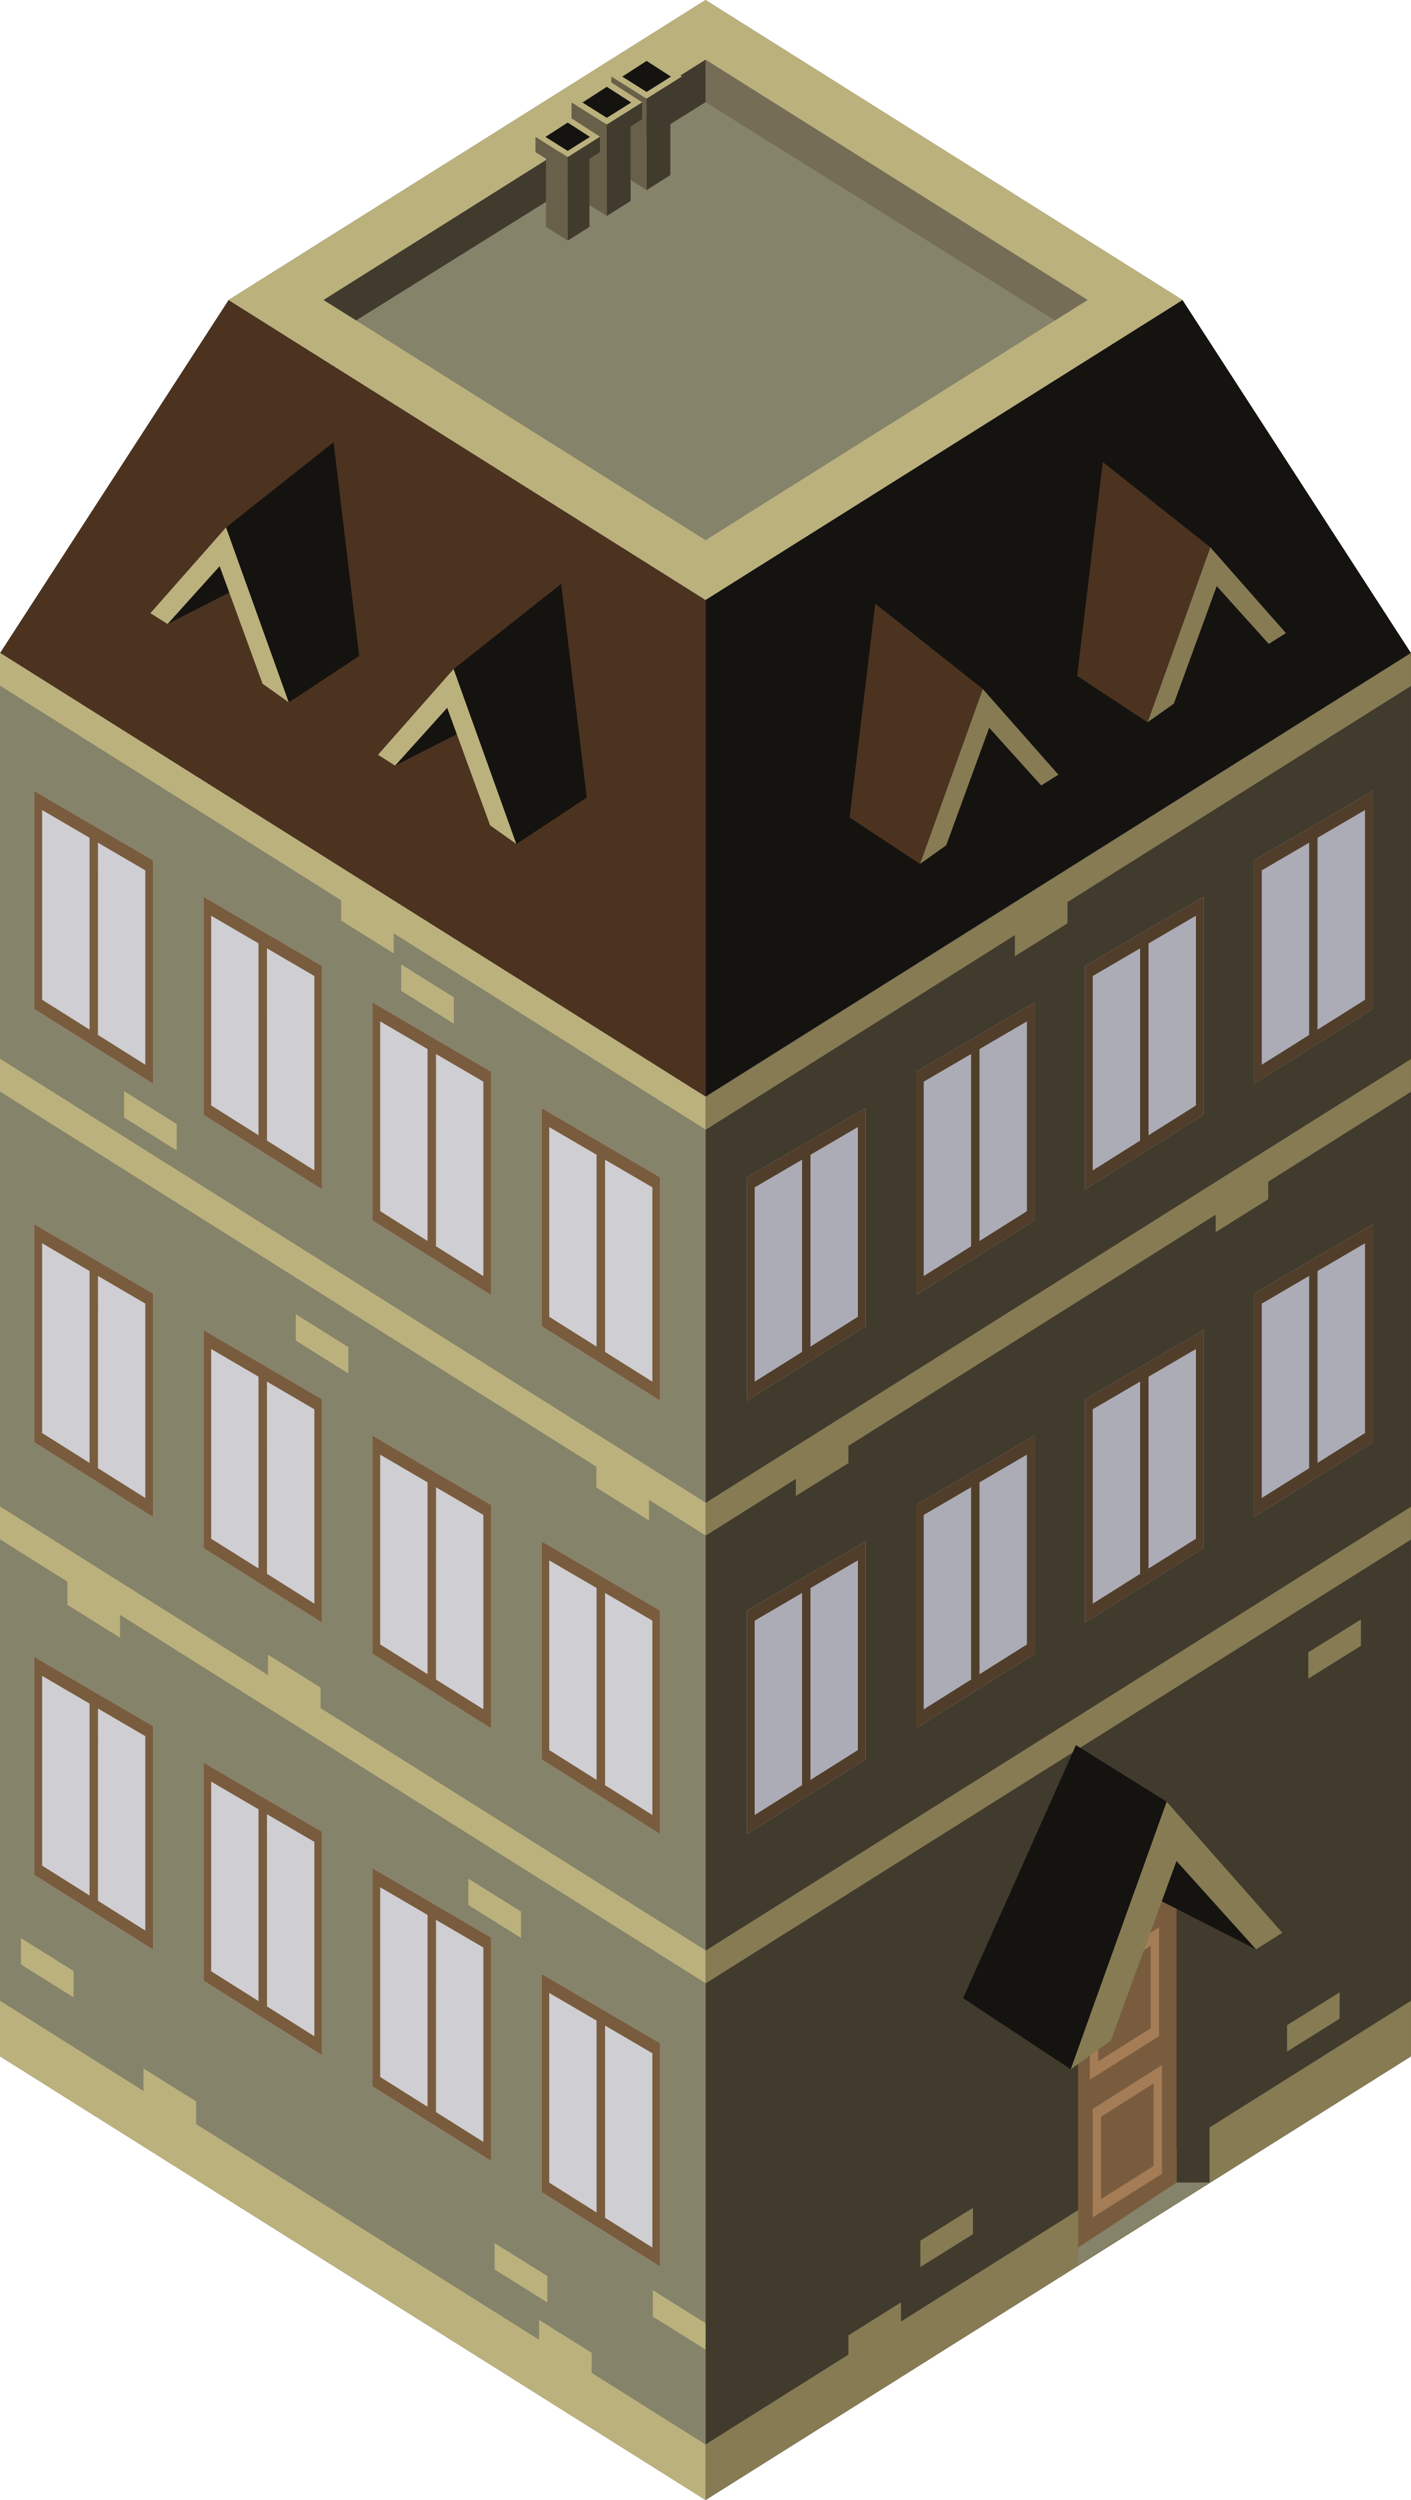 <svg xmlns="http://www.w3.org/2000/svg" width="131.628" height="233.193" viewBox="0 0 34.826 61.699"><path d="M17.414 14.805L5.642 7.403 17.414 0l11.772 7.403zM0 50.75V16.117l17.413 10.949v34.633z" fill="#86836b"/><path d="M0 16.117l5.642-8.714 11.771 7.402v12.26z" fill="#4c3320"/><path d="M29.186 7.403l5.64 8.714-17.412 10.949V14.805z" fill="#151310"/><path d="M34.826 16.117V50.75L17.414 61.7V27.066z" fill="#413b2e"/><path d="M26.843 7.403l-9.429-5.93-9.429 5.93 9.43 5.929zm-9.429 7.402L5.642 7.403 17.414 0l11.772 7.403zM0 50.75v-1.372l17.413 10.95v1.37z" fill="#bbb17d"/><path d="M34.826 50.75v-1.372l-17.412 10.95v1.37z" fill="#867b53"/><path d="M29.038 53.866h.816v-6.798h-.816z" fill="#413b2e"/><path d="M29.038 53.866l-2.429 1.604v.414l3.245-2.018z" fill="#86836b"/><path d="M26.61 55.47v-9.598l2.428 1.197v6.797z" fill="#795c3e"/><path d="M4.136 15.4l3.133-1.595-.658-1.26-1.19.921z" fill="#151310"/><path d="M3.712 15.133l1.868-2.118 1.55 4.32-.649-.46-1.06-2.902L4.136 15.4z" fill="#bbb17d"/><path d="M5.58 13.015l2.653-2.101.633 5.275-1.737 1.147zm4.172 5.88l3.133-1.595-.658-1.26-1.19.922z" fill="#151310"/><path d="M9.33 18.628l1.867-2.118 1.549 4.32-.649-.46-1.06-2.901-1.285 1.426z" fill="#bbb17d"/><path d="M11.197 16.51l2.653-2.101.632 5.275-1.736 1.147zm20.118-.62l-3.131-1.594.657-1.26 1.19.922z" fill="#151310"/><path d="M31.739 15.624l-1.867-2.118-1.55 4.321.65-.461 1.059-2.901 1.284 1.426z" fill="#867b53"/><path d="M29.872 13.506l-2.653-2.102-.633 5.276 1.737 1.147z" fill="#4c3320"/><path d="M25.699 19.386l-3.132-1.595.658-1.26 1.19.922z" fill="#151310"/><path d="M26.123 19.119l-1.868-2.117-1.549 4.32.649-.461 1.06-2.9 1.284 1.425z" fill="#867b53"/><path d="M24.256 17.002L21.603 14.9l-.633 5.275 1.736 1.147z" fill="#4c3320"/><path d="M17.414 1.474v1.048L8.79 7.908l-.804-.505z" fill="#413b2e"/><path d="M17.414 2.522l8.624 5.386.805-.505-9.429-5.93z" fill="#766d57"/><path d="M28.472 53.456v-2.037l-1.296.822v2.03zm-1.502 1.268v-2.676l1.708-1.083v2.685zm1.431-4.667V48.02l-1.296.822v2.03zm-1.502 1.27V48.65l1.708-1.084v2.686z" fill="#a47c56"/><path d="M17.414 27.875L0 16.922v-.81l17.414 10.954zm0 10.018L0 26.939v-.81l17.414 10.954zm0 11.051L0 37.989v-.81l17.414 10.954z" fill="#bbb17d"/><path d="M17.414 27.884l17.412-10.955v-.81L17.414 27.075zm0 10.017l17.412-10.955v-.809L17.414 37.091zm0 11.05l17.412-10.955v-.81L17.414 48.142z" fill="#867b53"/><path d="M.849 19.522v5.383l2.928 1.842v-5.515z" fill="#cfced2"/><path d="M1.04 19.992v4.682l2.546 1.603V21.48zm2.737 1.24v5.515L.849 24.905v-5.383z" fill="#795c3e"/><path d="M2.417 25.577H2.21v-5.05h.208z" fill="#795c3e"/><path d="M5.022 22.13v5.383l2.927 1.842V23.84z" fill="#cfced2"/><path d="M5.212 22.6v4.682l2.547 1.603v-4.797zm2.737 1.24v5.515l-2.927-1.842V22.13z" fill="#795c3e"/><path d="M6.59 28.184h-.21v-5.05h.209z" fill="#795c3e"/><path d="M9.193 24.738v5.383l2.928 1.842v-5.515z" fill="#cfced2"/><path d="M9.384 25.208v4.683l2.546 1.602v-4.798zm2.737 1.24v5.515l-2.928-1.842v-5.383z" fill="#795c3e"/><path d="M10.761 30.792h-.209v-5.05h.21z" fill="#795c3e"/><path d="M13.366 27.345v5.384l2.927 1.842v-5.515z" fill="#cfced2"/><path d="M13.556 27.816v4.682l2.546 1.602v-4.796zm2.737 1.24v5.515l-2.927-1.842v-5.384z" fill="#795c3e"/><path d="M14.934 33.4h-.21v-5.05h.21z" fill="#795c3e"/><path d="M.849 30.215v5.383l2.928 1.842v-5.515z" fill="#cfced2"/><path d="M1.04 30.684v4.683l2.546 1.603v-4.798zm2.737 1.24v5.516L.849 35.598v-5.383z" fill="#795c3e"/><path d="M2.417 36.269H2.21v-5.05h.208z" fill="#795c3e"/><path d="M5.022 32.823v5.383l2.927 1.841v-5.514z" fill="#cfced2"/><path d="M5.212 33.293v4.682l2.547 1.602v-4.796zm2.737 1.24v5.514l-2.927-1.841v-5.383z" fill="#795c3e"/><path d="M6.59 38.877h-.21v-5.05h.209z" fill="#795c3e"/><path d="M9.193 35.43v5.384l2.928 1.842v-5.515z" fill="#cfced2"/><path d="M9.384 35.901v4.682l2.546 1.602v-4.797zm2.737 1.24v5.515l-2.928-1.842V35.43z" fill="#795c3e"/><path d="M10.761 41.485h-.209v-5.05h.21z" fill="#795c3e"/><path d="M13.366 38.038v5.384l2.927 1.842v-5.515z" fill="#cfced2"/><path d="M13.556 38.509v4.682l2.546 1.602v-4.796zm2.737 1.24v5.515l-2.927-1.842v-5.384z" fill="#795c3e"/><path d="M14.934 44.093h-.21v-5.05h.21z" fill="#795c3e"/><path d="M33.88 19.522v5.383l-2.928 1.842v-5.515z" fill="#acacb7"/><path d="M31.143 21.48v4.797l2.547-1.602v-4.683zm2.738-1.958v5.383l-2.929 1.843v-5.516z" fill="#513e2a"/><path d="M32.312 25.577h.208v-5.05h-.208z" fill="#513e2a"/><path d="M29.708 22.13v5.383l-2.928 1.842V23.84z" fill="#acacb7"/><path d="M26.971 24.088v4.797l2.547-1.603V22.6zm2.738-1.958v5.383l-2.929 1.842V23.84z" fill="#513e2a"/><path d="M28.14 28.184h.208v-5.05h-.208z" fill="#513e2a"/><path d="M25.536 24.738v5.383l-2.927 1.842v-5.515z" fill="#acacb7"/><path d="M22.799 26.695v4.798l2.547-1.602v-4.683zm2.737-1.957v5.383l-2.927 1.842v-5.515z" fill="#513e2a"/><path d="M23.968 30.792h.208v-5.05h-.208z" fill="#513e2a"/><path d="M21.364 27.345v5.384l-2.927 1.842v-5.515z" fill="#acacb7"/><path d="M18.627 29.304V34.1l2.547-1.603v-4.682zm2.737-1.959v5.384l-2.927 1.842v-5.515z" fill="#513e2a"/><path d="M19.796 33.4h.208v-5.05h-.208z" fill="#513e2a"/><path d="M33.88 30.215v5.383l-2.928 1.842v-5.515z" fill="#acacb7"/><path d="M31.143 32.172v4.798l2.547-1.603v-4.683zm2.738-1.957v5.383l-2.929 1.842v-5.515z" fill="#513e2a"/><path d="M32.312 36.269h.208v-5.05h-.208z" fill="#513e2a"/><path d="M29.708 32.823v5.383l-2.928 1.841v-5.514z" fill="#acacb7"/><path d="M26.971 34.78v4.798l2.547-1.603v-4.682zm2.738-1.958v5.384l-2.929 1.842v-5.515z" fill="#513e2a"/><path d="M28.14 38.877h.208v-5.05h-.208z" fill="#513e2a"/><path d="M25.536 35.43v5.384l-2.927 1.842v-5.515z" fill="#acacb7"/><path d="M22.799 37.388v4.798l2.547-1.602V35.9zm2.737-1.958v5.384l-2.927 1.842v-5.515z" fill="#513e2a"/><path d="M23.968 41.485h.208v-5.05h-.208z" fill="#513e2a"/><path d="M21.364 38.038v5.384l-2.927 1.842v-5.515z" fill="#acacb7"/><path d="M18.627 39.997v4.797l2.547-1.603v-4.682zm2.737-1.959v5.384l-2.927 1.842V39.75z" fill="#513e2a"/><path d="M19.796 44.093h.208v-5.05h-.208z" fill="#513e2a"/><path d="M31.002 48.11l-4.788-2.44 1.005-1.924 1.82 1.407z" fill="#151310"/><path d="M31.65 47.7l-2.856-3.237-2.367 6.605.99-.704 1.621-4.435 1.964 2.18z" fill="#867b53"/><path d="M28.794 44.464l-2.237-1.395-2.785 6.246 2.655 1.753z" fill="#151310"/><path d="M15.373 4.32V2.266l.587.37V4.69z" fill="#69604a"/><path d="M16.546 2.265v2.056l-.586.37V2.634z" fill="#413b2e"/><path d="M15.088 2.301v-.415l.872.548v.415z" fill="#69604a"/><path d="M16.831 1.886v.415l-.871.548v-.415z" fill="#413b2e"/><path d="M15.088 1.886l.872.548.871-.548-.871-.562z" fill="#bbb17d"/><path d="M15.359 1.891l.6.378.601-.378-.6-.388z" fill="#151310"/><path d="M14.39 4.96V2.904l.588.37v2.055z" fill="#69604a"/><path d="M15.565 2.904V4.96l-.587.369V3.274z" fill="#413b2e"/><path d="M14.106 2.94v-.415l.872.548v.415z" fill="#69604a"/><path d="M15.85 2.525v.415l-.872.548v-.415z" fill="#413b2e"/><path d="M14.106 2.525l.872.548.871-.548-.871-.562z" fill="#bbb17d"/><path d="M14.377 2.53l.6.378.602-.378-.601-.388z" fill="#151310"/><path d="M13.475 5.6V3.722l.537.336v1.88z" fill="#69604a"/><path d="M14.548 3.721v1.88l-.536.337v-1.88z" fill="#413b2e"/><path d="M13.215 3.754v-.38l.797.502v.379z" fill="#69604a"/><path d="M14.808 3.374v.38l-.796.5v-.378z" fill="#413b2e"/><path d="M13.215 3.374l.797.502.797-.502-.797-.514z" fill="#bbb17d"/><path d="M13.462 3.379l.55.345.549-.345-.549-.355z" fill="#151310"/><path d="M14.604 58.717l-1.298-.812v-.65l1.298.812zm-1.096-1.895l-1.299-.812v-.65l1.3.812zm3.906 1.164l-1.299-.812v-.65l1.299.811zM2.962 40.418l-1.298-.812v-.65l1.298.811zm-1.146 8.876l-1.299-.812v-.65l1.299.812zm3.024 3.217L3.542 51.7v-.65l1.298.812zm8.02-4.684l-1.3-.812v-.65l1.3.812zm-4.262-13.93L7.3 33.084v-.65l1.298.812zM7.913 42.3l-1.298-.812v-.651l1.298.812zm8.105-4.776l-1.298-.812v-.65l1.298.812zM4.361 28.393l-1.298-.813v-.65l1.298.812zm5.357-4.863l-1.298-.812v-.65l1.298.812zm1.483 1.735l-1.298-.812v-.65l1.298.811z" fill="#bbb17d"/><path d="M19.643 36.92l1.298-.812v-.65l-1.298.812zm12.649 4.508l1.298-.811v-.65l-1.298.812zM20.94 58.285l1.298-.813v-.65l-1.297.813zm1.776-2.335l1.298-.812v-.65l-1.298.812zm9.051-5.318l1.298-.812v-.651l-1.298.812zM25.05 23.598l1.298-.811v-.651l-1.298.812zm4.955 6.811l1.298-.813v-.65l-1.298.812z" fill="#867b53"/><path d="M.849 40.89v5.384l2.928 1.842v-5.515z" fill="#cfced2"/><path d="M1.04 41.36v4.683l2.546 1.603v-4.798zm2.737 1.24v5.516L.849 46.274v-5.383z" fill="#795c3e"/><path d="M2.417 46.945H2.21v-5.05h.208z" fill="#795c3e"/><path d="M5.022 43.499v5.383l2.927 1.841V45.21z" fill="#cfced2"/><path d="M5.212 43.97v4.68l2.547 1.604v-4.797zm2.737 1.239v5.514l-2.927-1.841v-5.383z" fill="#795c3e"/><path d="M6.59 49.553h-.21v-5.05h.209z" fill="#795c3e"/><path d="M9.193 46.106v5.384l2.928 1.842v-5.515z" fill="#cfced2"/><path d="M9.384 46.577v4.682l2.546 1.602v-4.797zm2.737 1.24v5.515L9.193 51.49v-5.384z" fill="#795c3e"/><path d="M10.761 52.16h-.209v-5.049h.21z" fill="#795c3e"/><path d="M13.366 48.714v5.384l2.927 1.842v-5.515z" fill="#cfced2"/><path d="M13.556 49.185v4.682l2.546 1.602v-4.796zm2.737 1.24v5.515l-2.927-1.842v-5.384z" fill="#795c3e"/><path d="M14.934 54.769h-.21v-5.05h.21z" fill="#795c3e"/></svg>